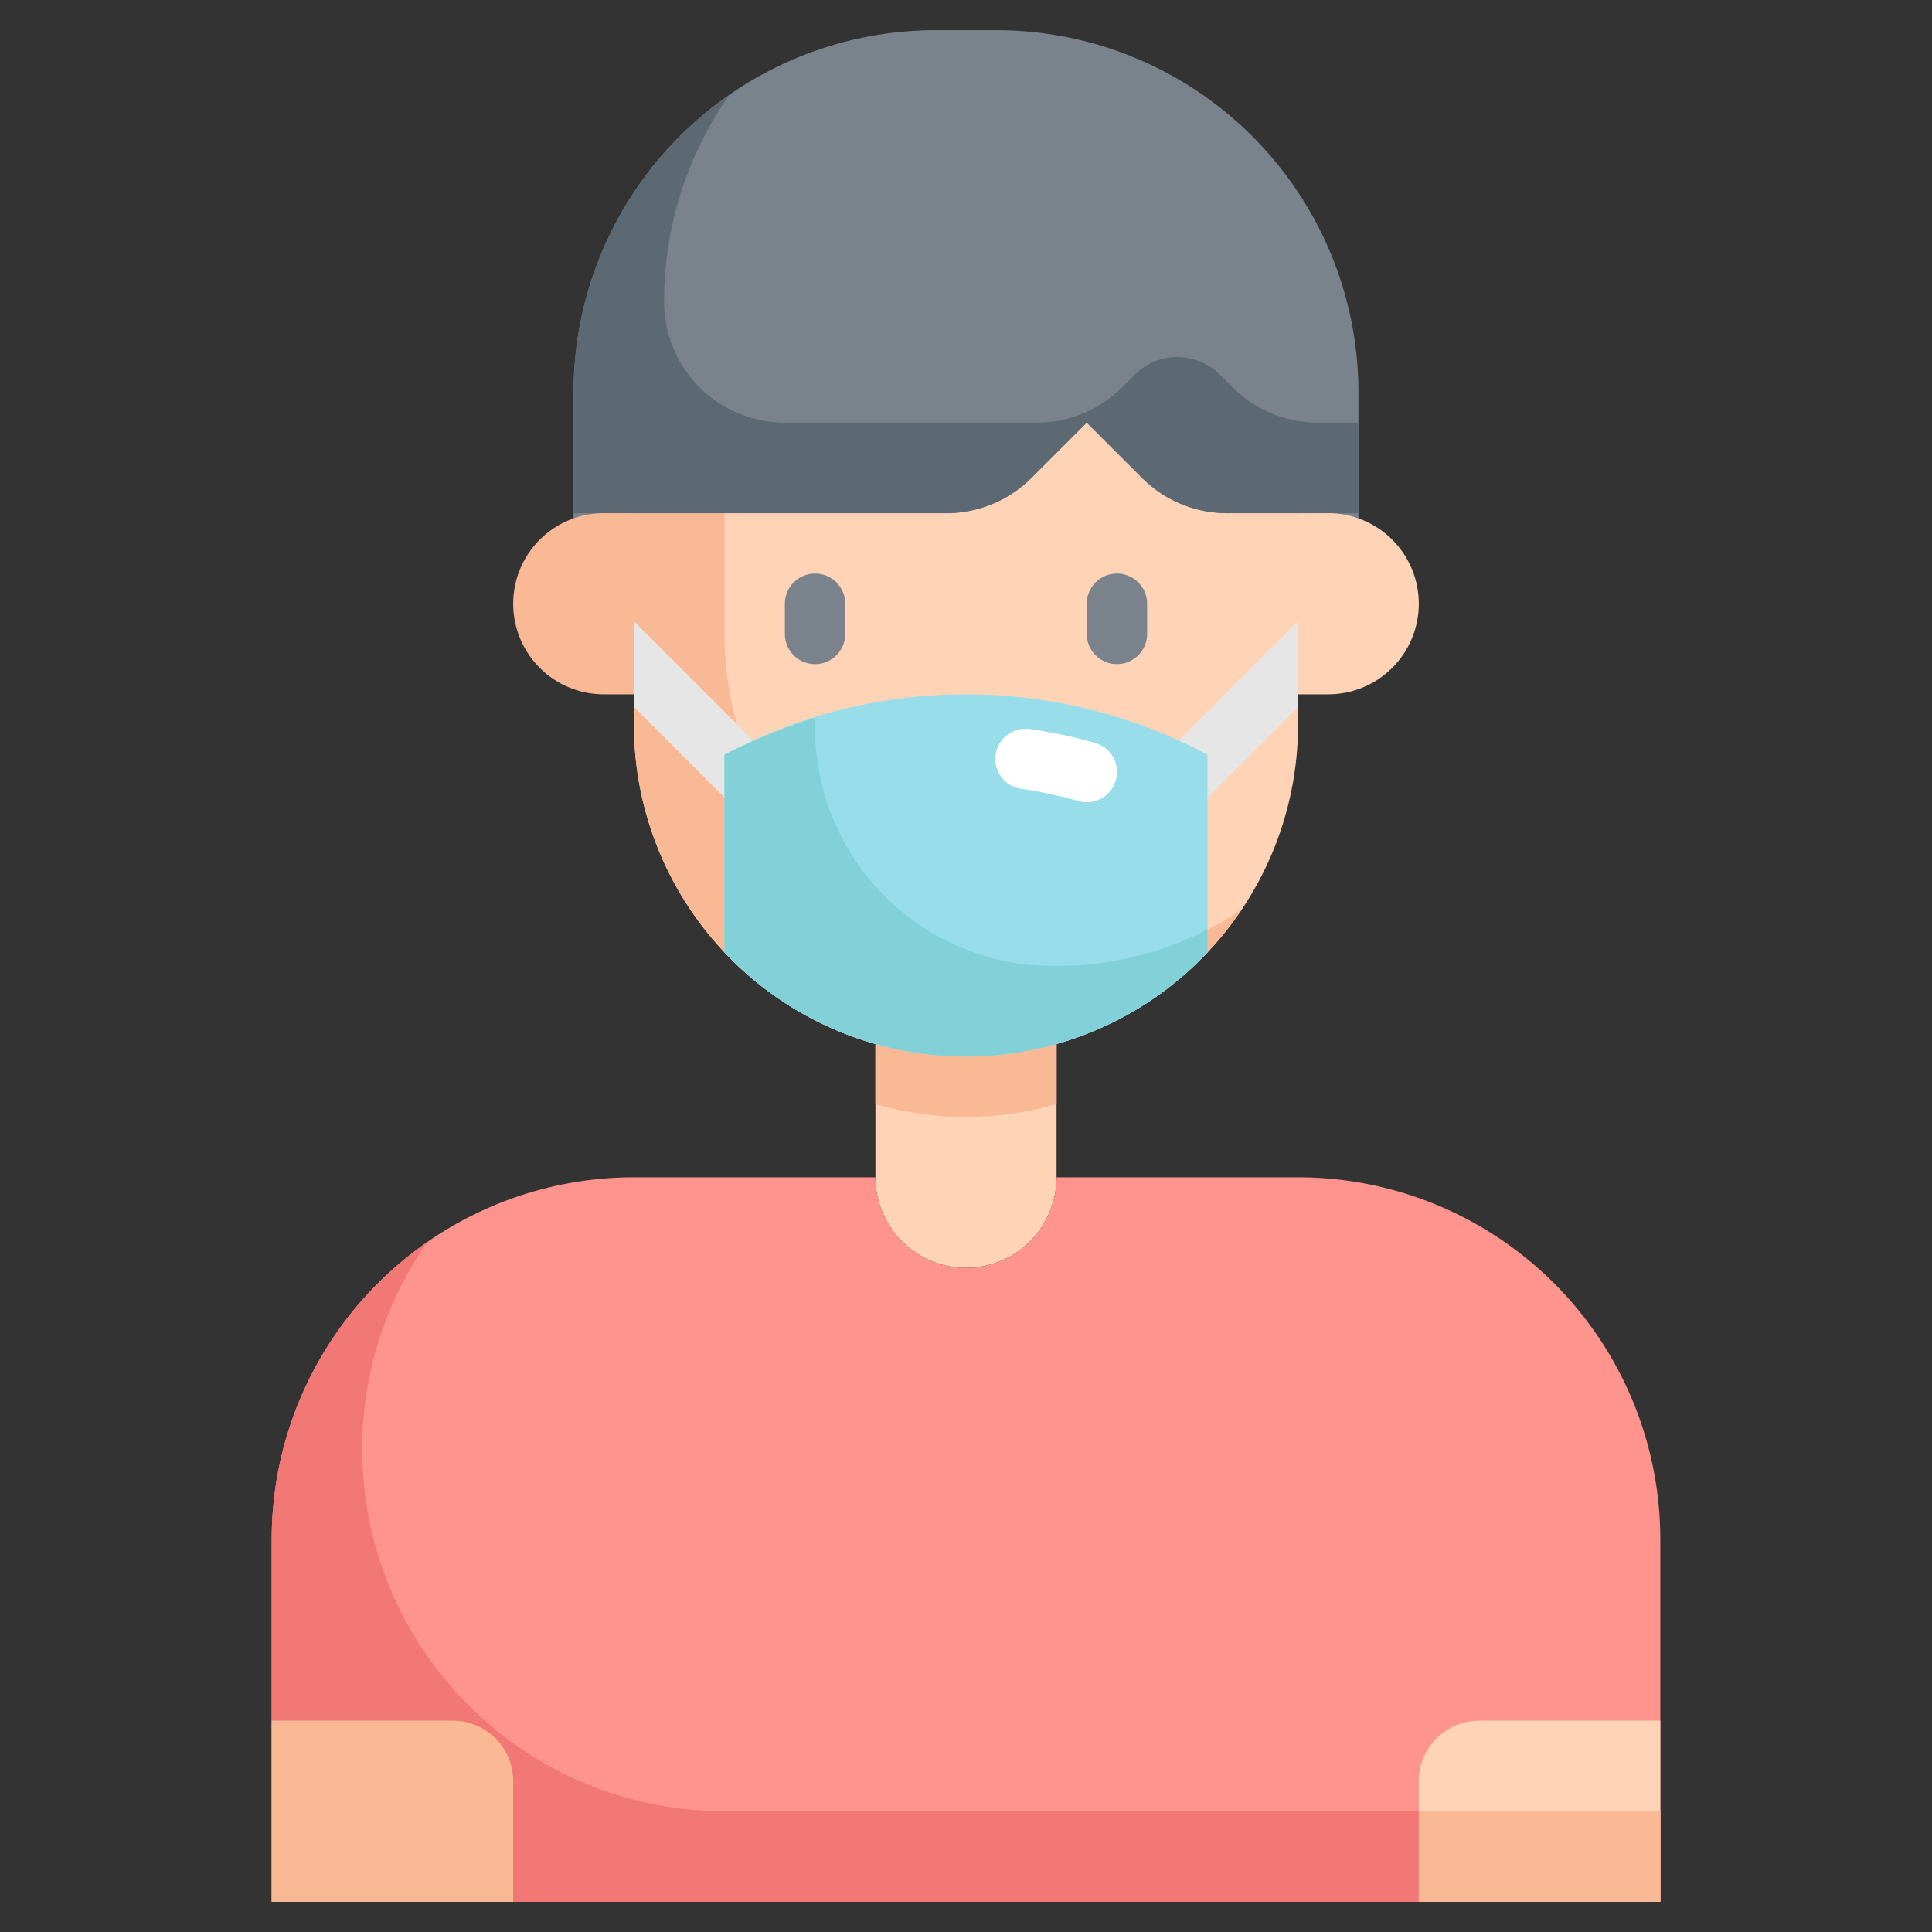 <?xml version="1.0" ?><svg viewBox="0 0 64 64" xmlns="http://www.w3.org/2000/svg"><rect x="0" y="0" width="64" height="64" fill="#333333" stroke="none"/><title/><g data-name="Layer 31" id="Layer_31"><path d="M29,31v8a3,3,0,0,0,6,0V31Z" style="fill:#ffd3b6"/><path d="M29,36.575a10.8,10.8,0,0,0,6,0V31H29Z" style="fill:#f9b995"/><path d="M55,51V63H9V51A12,12,0,0,1,21,39h8a3,3,0,0,0,6,0h8A12,12,0,0,1,55,51Z" style="fill:#ff938d"/><path d="M24,60A12,12,0,0,1,12,48h0a11.937,11.937,0,0,1,2.152-6.848A11.976,11.976,0,0,0,9,51V63H55V60Z" style="fill:#f27875"/><path d="M9,57h6a2,2,0,0,1,2,2v4a0,0,0,0,1,0,0H9a0,0,0,0,1,0,0V57A0,0,0,0,1,9,57Z" style="fill:#f9b995"/><path d="M47,57h8a0,0,0,0,1,0,0v4a2,2,0,0,1-2,2H47a0,0,0,0,1,0,0V57A0,0,0,0,1,47,57Z" style="fill:#ffd3b6" transform="translate(102 120) rotate(-180)"/><rect height="3" style="fill:#f9b995" width="8" x="47" y="60"/><path d="M21,13H43a0,0,0,0,1,0,0V24A11,11,0,0,1,32,35h0A11,11,0,0,1,21,24V13a0,0,0,0,1,0,0Z" style="fill:#ffd3b6"/><path d="M35,32A11,11,0,0,1,24,21V13H21V24a11,11,0,0,0,20.132,6.132A10.945,10.945,0,0,1,35,32Z" style="fill:#f9b995"/><path d="M33,1H31A12,12,0,0,0,19,13v5h2V17H31.343a4,4,0,0,0,2.829-1.172L36,14l1.828,1.828A4,4,0,0,0,40.657,17H43v1h2V13A12,12,0,0,0,33,1Z" style="fill:#7a838b"/><path d="M43.657,14a4,4,0,0,1-2.829-1.172l-.414-.414a2,2,0,0,0-2.828,0l-.414.414A4,4,0,0,1,34.343,14H26a4,4,0,0,1-4-4h0a11.93,11.93,0,0,1,2.153-6.847A11.98,11.98,0,0,0,19,13v4H31.343a4,4,0,0,0,2.829-1.172L36,14l1.828,1.828A4,4,0,0,0,40.657,17H45V14Z" style="fill:#5d6972"/><path d="M20,17h1a0,0,0,0,1,0,0v6a0,0,0,0,1,0,0H20a3,3,0,0,1-3-3v0A3,3,0,0,1,20,17Z" style="fill:#f9b995"/><path d="M46,17h1a0,0,0,0,1,0,0v6a0,0,0,0,1,0,0H46a3,3,0,0,1-3-3v0A3,3,0,0,1,46,17Z" style="fill:#ffd3b6" transform="translate(90 40) rotate(180)"/><path d="M27,19a1,1,0,0,0-1,1v1a1,1,0,0,0,2,0V20A1,1,0,0,0,27,19Z" style="fill:#7a838b"/><path d="M36,20v1a1,1,0,0,0,2,0V20a1,1,0,0,0-2,0Z" style="fill:#7a838b"/><path d="M43,20.58v2.84l-3.29,3.29a1.014,1.014,0,0,1-1.42,0,1.008,1.008,0,0,1,0-1.42Z" style="fill:#e6e6e6"/><path d="M21,20.58v2.84l3.29,3.29a1.014,1.014,0,0,0,1.42,0,1.008,1.008,0,0,0,0-1.42Z" style="fill:#e6e6e6"/><path d="M40,25v6.55a11,11,0,0,1-16,0V25A17,17,0,0,1,40,25Z" style="fill:#98deea"/><path d="M35,32q-.421,0-.834-.031A7.9,7.9,0,0,1,27,24.011v-.23A20.2,20.2,0,0,0,24,25v6.55a11,11,0,0,0,16,0v-.76A10.941,10.941,0,0,1,35,32Z" style="fill:#82d0d8"/><path d="M36,26.573a.984.984,0,0,1-.273-.039,14.532,14.532,0,0,0-1.87-.4,1,1,0,1,1,.284-1.979,16.267,16.267,0,0,1,2.13.455A1,1,0,0,1,36,26.573Z" style="fill:#fff"/></g></svg>